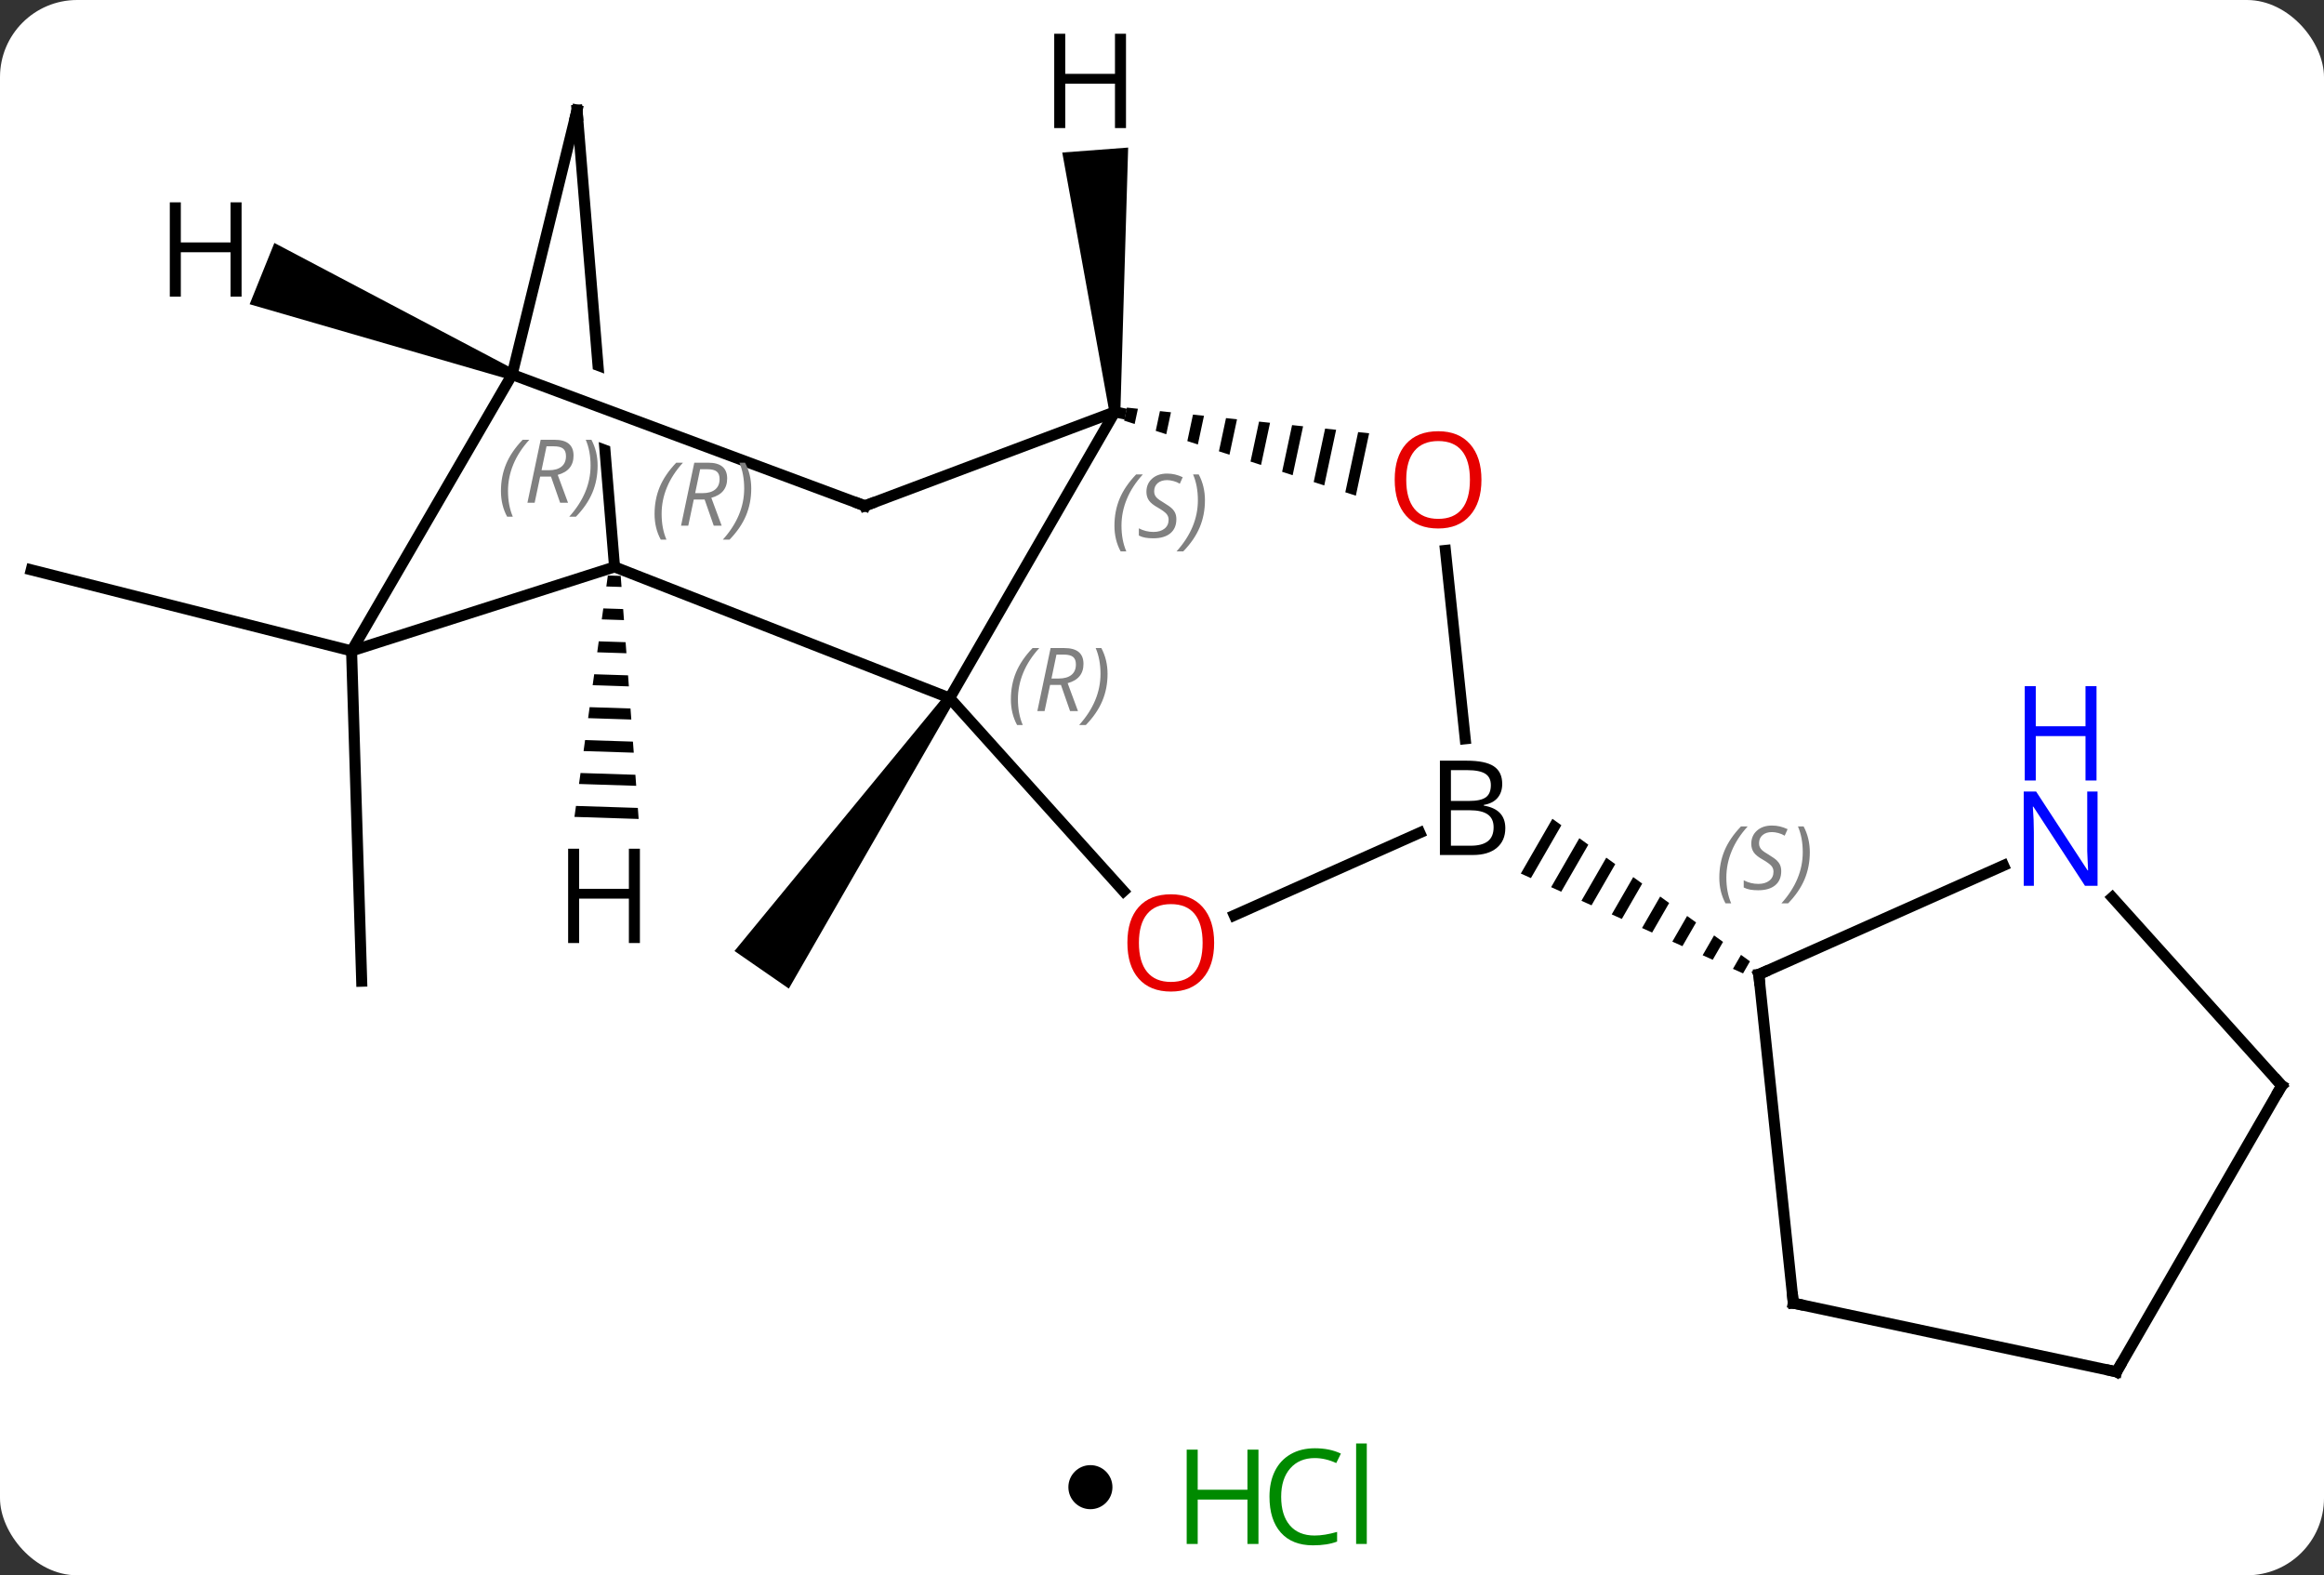 <svg width="211" viewBox="0 0 211 143" style="fill-opacity:1; color-rendering:auto; color-interpolation:auto; text-rendering:auto; stroke:black; stroke-linecap:square; stroke-miterlimit:10; shape-rendering:auto; stroke-opacity:1; fill:black; stroke-dasharray:none; font-weight:normal; stroke-width:1; font-family:'Open Sans'; font-style:normal; stroke-linejoin:miter; font-size:12; stroke-dashoffset:0; image-rendering:auto;" height="143" class="cas-substance-image" xmlns:xlink="http://www.w3.org/1999/xlink" xmlns="http://www.w3.org/2000/svg"><rect x="0" y="0" width="211" height="143" fill="#333333" stroke="none"/><svg class="cas-substance-single-component"><rect y="0" x="0" width="211" stroke="none" ry="7" rx="7" height="143" fill="white" class="cas-substance-group"/><svg y="0" x="0" width="211" viewBox="0 0 211 128" style="fill:black;" height="128" class="cas-substance-single-component-image"><svg><g><clipPath id="clipPath_5d71431361894b2daca79f3702185a071" clipPathUnits="userSpaceOnUse"><path d="M-32.985 -61.374 L-72.851 -58.097 L-68.829 -9.159 L-28.963 -12.436 L-29.419 -17.977 L-29.419 -17.977 L-63.064 -30.497 L-60.971 -36.12 L-29.961 -24.581 L-29.961 -24.581 L-32.985 -61.374 Z"/></clipPath><g transform="translate(105,66)" style="text-rendering:geometricPrecision; color-rendering:optimizeQuality; color-interpolation:linearRGB; stroke-linecap:butt; image-rendering:optimizeQuality;"><path style="stroke:none;" d="M-19.188 -2.918 L-18.366 -2.349 L-33.38 23.742 L-38.314 20.328 Z"/><line y2="-6.912" y1="-14.271" x2="-73.08" x1="-102.165" style="fill:none;"/><line y2="-6.912" y1="23.073" x2="-73.08" x1="-72.162" style="fill:none;"/><line y2="-2.634" y1="-14.535" x2="-18.777" x1="-49.203" style="fill:none;"/><line y2="-6.912" y1="-14.535" x2="-73.08" x1="-49.203" style="fill:none;"/><line y2="-55.998" y1="-14.535" x2="-52.611" x1="-49.203" style="fill:none; clip-path:url(#clipPath_5d71431361894b2daca79f3702185a071);"/><line y2="-28.614" y1="-2.634" x2="-3.777" x1="-18.777" style="fill:none;"/><line y2="14.895" y1="-2.634" x2="-2.994" x1="-18.777" style="fill:none;"/><line y2="-32.001" y1="-6.912" x2="-58.503" x1="-73.08" style="fill:none;"/><line y2="-32.001" y1="-55.998" x2="-58.503" x1="-52.611" style="fill:none;"/><path style="stroke:none;" d="M-2.686 -28.999 L-2.938 -27.819 L-2.938 -27.819 L-1.982 -27.509 L-1.982 -27.509 L-1.687 -28.893 L-1.687 -28.893 L-2.686 -28.999 ZM0.313 -28.681 L-0.069 -26.89 L-0.069 -26.89 L0.887 -26.58 L0.887 -26.58 L1.313 -28.575 L1.313 -28.575 L0.313 -28.681 ZM3.312 -28.363 L2.8 -25.96 L2.8 -25.96 L3.756 -25.651 L3.756 -25.651 L4.312 -28.257 L4.312 -28.257 L3.312 -28.363 ZM6.311 -28.046 L5.668 -25.031 L6.625 -24.721 L6.625 -24.721 L7.311 -27.94 L7.311 -27.94 L6.311 -28.046 ZM9.311 -27.728 L8.537 -24.101 L8.537 -24.101 L9.493 -23.791 L9.493 -23.791 L10.31 -27.622 L10.31 -27.622 L9.311 -27.728 ZM12.31 -27.41 L11.406 -23.172 L11.406 -23.172 L12.362 -22.862 L13.31 -27.304 L13.31 -27.304 L12.31 -27.41 ZM15.309 -27.092 L14.274 -22.242 L14.274 -22.242 L15.231 -21.932 L15.231 -21.932 L16.309 -26.986 L16.309 -26.986 L15.309 -27.092 ZM18.308 -26.775 L17.143 -21.313 L18.099 -21.003 L19.308 -26.669 L19.308 -26.669 L18.308 -26.775 Z"/><line y2="-20.082" y1="-28.614" x2="-26.472" x1="-3.777" style="fill:none;"/><line y2="9.593" y1="17.093" x2="23.905" x1="7.061" style="fill:none;"/><line y2="-20.082" y1="-32.001" x2="-26.472" x1="-58.503" style="fill:none;"/><line y2="1.063" y1="-16.036" x2="28.029" x1="26.232" style="fill:none;"/><path style="stroke:none;" d="M35.945 8.326 L33.077 13.298 L33.995 13.71 L36.76 8.914 L35.945 8.326 ZM38.391 10.091 L35.829 14.534 L36.746 14.946 L39.206 10.679 L38.391 10.091 ZM40.837 11.855 L38.58 15.77 L39.497 16.182 L41.653 12.444 L40.837 11.855 ZM43.284 13.62 L41.331 17.006 L41.331 17.006 L42.248 17.418 L42.248 17.418 L44.099 14.209 L43.284 13.62 ZM45.73 15.385 L44.083 18.241 L45 18.653 L45 18.653 L46.545 15.973 L45.73 15.385 ZM48.176 17.15 L46.834 19.477 L46.834 19.477 L47.751 19.889 L47.751 19.889 L48.992 17.738 L48.176 17.15 ZM50.623 18.915 L49.586 20.713 L50.503 21.125 L50.503 21.125 L51.438 19.503 L51.438 19.503 L50.623 18.915 ZM53.069 20.68 L52.337 21.949 L52.337 21.949 L53.254 22.361 L53.884 21.268 L53.069 20.68 Z"/><line y2="52.293" y1="22.458" x2="57.819" x1="54.684" style="fill:none;"/><line y2="12.563" y1="22.458" x2="76.91" x1="54.684" style="fill:none;"/><line y2="58.53" y1="52.293" x2="87.162" x1="57.819" style="fill:none;"/><line y2="32.55" y1="15.465" x2="102.165" x1="86.779" style="fill:none;"/><line y2="32.55" y1="58.53" x2="102.165" x1="87.162" style="fill:none;"/><path style="stroke:none;" d="M-49.812 -13.758 L-49.95 -12.762 L-49.95 -12.762 L-48.57 -12.718 L-48.57 -12.718 L-48.644 -13.721 L-48.644 -13.721 L-49.812 -13.758 ZM-50.226 -10.77 L-50.364 -9.774 L-50.364 -9.774 L-48.348 -9.709 L-48.348 -9.709 L-48.422 -10.712 L-48.422 -10.712 L-50.226 -10.77 ZM-50.639 -7.782 L-50.777 -6.786 L-50.777 -6.786 L-48.126 -6.7 L-48.126 -6.7 L-48.2 -7.703 L-48.2 -7.703 L-50.639 -7.782 ZM-51.053 -4.794 L-51.191 -3.798 L-51.191 -3.798 L-47.904 -3.692 L-47.904 -3.692 L-47.978 -4.695 L-51.053 -4.794 ZM-51.466 -1.806 L-51.604 -0.809 L-51.604 -0.809 L-47.682 -0.683 L-47.756 -1.686 L-51.466 -1.806 ZM-51.88 1.183 L-52.017 2.179 L-47.46 2.326 L-47.534 1.323 L-51.88 1.183 ZM-52.293 4.171 L-52.431 5.167 L-47.238 5.334 L-47.238 5.334 L-47.312 4.331 L-47.312 4.331 L-52.293 4.171 ZM-52.706 7.159 L-52.844 8.155 L-52.844 8.155 L-47.016 8.343 L-47.09 7.34 L-47.09 7.34 L-52.706 7.159 Z"/><path style="stroke:none;" d="M-3.278 -28.651 L-4.276 -28.576 L-8.556 -52.154 L-2.573 -52.604 Z"/><path style="stroke:none;" d="M-58.316 -32.465 L-58.69 -31.537 L-82.335 -38.382 L-80.09 -43.946 Z"/></g><g transform="translate(105,66)" style="font-size:8.4px; fill:gray; text-rendering:geometricPrecision; image-rendering:optimizeQuality; color-rendering:optimizeQuality; font-family:'Open Sans'; font-style:italic; stroke:gray; color-interpolation:linearRGB;"><path style="stroke:none;" d="M-45.571 -19.343 Q-45.571 -20.671 -45.102 -21.796 Q-44.633 -22.921 -43.602 -23.999 L-42.992 -23.999 Q-43.961 -22.936 -44.446 -21.765 Q-44.93 -20.593 -44.93 -19.358 Q-44.93 -18.03 -44.492 -17.015 L-45.008 -17.015 Q-45.571 -18.046 -45.571 -19.343 ZM-42.011 -20.655 L-42.511 -18.28 L-43.167 -18.28 L-41.964 -23.999 L-40.714 -23.999 Q-38.979 -23.999 -38.979 -22.561 Q-38.979 -21.202 -40.417 -20.811 L-39.479 -18.28 L-40.198 -18.28 L-41.026 -20.655 L-42.011 -20.655 ZM-41.432 -23.405 Q-41.823 -21.483 -41.886 -21.233 L-41.229 -21.233 Q-40.479 -21.233 -40.073 -21.561 Q-39.667 -21.89 -39.667 -22.515 Q-39.667 -22.983 -39.925 -23.194 Q-40.182 -23.405 -40.776 -23.405 L-41.432 -23.405 ZM-36.793 -21.655 Q-36.793 -20.327 -37.27 -19.194 Q-37.746 -18.061 -38.762 -17.015 L-39.371 -17.015 Q-37.434 -19.171 -37.434 -21.655 Q-37.434 -22.983 -37.871 -23.999 L-37.356 -23.999 Q-36.793 -22.936 -36.793 -21.655 Z"/><path style="stroke:none;" d="M-13.22 -2.515 Q-13.22 -3.843 -12.752 -4.968 Q-12.283 -6.093 -11.252 -7.171 L-10.642 -7.171 Q-11.611 -6.109 -12.095 -4.937 Q-12.58 -3.765 -12.58 -2.531 Q-12.58 -1.203 -12.142 -0.187 L-12.658 -0.187 Q-13.22 -1.218 -13.22 -2.515 ZM-9.66 -3.828 L-10.16 -1.453 L-10.817 -1.453 L-9.614 -7.171 L-8.364 -7.171 Q-6.629 -7.171 -6.629 -5.734 Q-6.629 -4.375 -8.067 -3.984 L-7.129 -1.453 L-7.848 -1.453 L-8.676 -3.828 L-9.66 -3.828 ZM-9.082 -6.578 Q-9.473 -4.656 -9.535 -4.406 L-8.879 -4.406 Q-8.129 -4.406 -7.723 -4.734 Q-7.317 -5.062 -7.317 -5.687 Q-7.317 -6.156 -7.574 -6.367 Q-7.832 -6.578 -8.426 -6.578 L-9.082 -6.578 ZM-4.443 -4.828 Q-4.443 -3.5 -4.92 -2.367 Q-5.396 -1.234 -6.412 -0.187 L-7.021 -0.187 Q-5.084 -2.343 -5.084 -4.828 Q-5.084 -6.156 -5.521 -7.171 L-5.006 -7.171 Q-4.443 -6.109 -4.443 -4.828 Z"/></g><g transform="translate(105,66)" style="stroke-linecap:butt; font-size:8.4px; text-rendering:geometricPrecision; image-rendering:optimizeQuality; color-rendering:optimizeQuality; font-family:'Open Sans'; font-style:italic; color-interpolation:linearRGB; stroke-miterlimit:5;"><path style="fill:none;" d="M-52.57 -55.5 L-52.611 -55.998 L-52.73 -55.512"/><path style="fill:none;" d="M-3.288 -28.51 L-3.777 -28.614 L-3.814 -29.113"/><path style="fill:gray; stroke:none;" d="M-3.818 -18.275 Q-3.818 -19.604 -3.349 -20.729 Q-2.881 -21.854 -1.849 -22.932 L-1.24 -22.932 Q-2.209 -21.869 -2.693 -20.697 Q-3.178 -19.525 -3.178 -18.291 Q-3.178 -16.963 -2.74 -15.947 L-3.256 -15.947 Q-3.818 -16.979 -3.818 -18.275 ZM1.804 -18.869 Q1.804 -18.041 1.258 -17.588 Q0.711 -17.135 -0.289 -17.135 Q-0.696 -17.135 -1.008 -17.189 Q-1.321 -17.244 -1.602 -17.385 L-1.602 -18.041 Q-0.977 -17.713 -0.274 -17.713 Q0.351 -17.713 0.726 -18.01 Q1.101 -18.307 1.101 -18.822 Q1.101 -19.135 0.898 -19.361 Q0.695 -19.588 0.133 -19.916 Q-0.461 -20.244 -0.688 -20.572 Q-0.914 -20.9 -0.914 -21.354 Q-0.914 -22.088 -0.399 -22.549 Q0.117 -23.01 0.961 -23.01 Q1.336 -23.01 1.671 -22.932 Q2.007 -22.854 2.382 -22.682 L2.117 -22.088 Q1.867 -22.244 1.546 -22.33 Q1.226 -22.416 0.961 -22.416 Q0.429 -22.416 0.109 -22.143 Q-0.211 -21.869 -0.211 -21.4 Q-0.211 -21.197 -0.141 -21.049 Q-0.071 -20.9 0.07 -20.768 Q0.211 -20.635 0.632 -20.385 Q1.195 -20.041 1.398 -19.846 Q1.601 -19.65 1.703 -19.416 Q1.804 -19.182 1.804 -18.869 ZM4.399 -20.588 Q4.399 -19.26 3.922 -18.127 Q3.446 -16.994 2.43 -15.947 L1.821 -15.947 Q3.758 -18.104 3.758 -20.588 Q3.758 -21.916 3.321 -22.932 L3.836 -22.932 Q4.399 -21.869 4.399 -20.588 Z"/></g><g transform="translate(105,66)" style="stroke-linecap:butt; fill:rgb(230,0,0); text-rendering:geometricPrecision; color-rendering:optimizeQuality; image-rendering:optimizeQuality; font-family:'Open Sans'; stroke:rgb(230,0,0); color-interpolation:linearRGB; stroke-miterlimit:5;"><path style="stroke:none;" d="M5.234 19.589 Q5.234 21.651 4.194 22.831 Q3.155 24.011 1.312 24.011 Q-0.579 24.011 -1.61 22.846 Q-2.642 21.682 -2.642 19.573 Q-2.642 17.479 -1.61 16.331 Q-0.579 15.182 1.312 15.182 Q3.171 15.182 4.202 16.354 Q5.234 17.526 5.234 19.589 ZM-1.595 19.589 Q-1.595 21.323 -0.852 22.229 Q-0.11 23.136 1.312 23.136 Q2.733 23.136 3.46 22.237 Q4.187 21.339 4.187 19.589 Q4.187 17.854 3.46 16.964 Q2.733 16.073 1.312 16.073 Q-0.11 16.073 -0.852 16.971 Q-1.595 17.87 -1.595 19.589 Z"/></g><g transform="translate(105,66)" style="stroke-linecap:butt; font-size:8.4px; fill:gray; text-rendering:geometricPrecision; image-rendering:optimizeQuality; color-rendering:optimizeQuality; font-family:'Open Sans'; font-style:italic; stroke:gray; color-interpolation:linearRGB; stroke-miterlimit:5;"><path style="stroke:none;" d="M-59.518 -21.423 Q-59.518 -22.751 -59.049 -23.876 Q-58.581 -25.001 -57.549 -26.079 L-56.94 -26.079 Q-57.909 -25.017 -58.393 -23.845 Q-58.877 -22.673 -58.877 -21.439 Q-58.877 -20.111 -58.44 -19.095 L-58.956 -19.095 Q-59.518 -20.126 -59.518 -21.423 ZM-55.958 -22.736 L-56.458 -20.361 L-57.114 -20.361 L-55.911 -26.079 L-54.661 -26.079 Q-52.927 -26.079 -52.927 -24.642 Q-52.927 -23.283 -54.364 -22.892 L-53.427 -20.361 L-54.145 -20.361 L-54.974 -22.736 L-55.958 -22.736 ZM-55.38 -25.486 Q-55.77 -23.564 -55.833 -23.314 L-55.177 -23.314 Q-54.427 -23.314 -54.02 -23.642 Q-53.614 -23.97 -53.614 -24.595 Q-53.614 -25.064 -53.872 -25.275 Q-54.13 -25.486 -54.724 -25.486 L-55.38 -25.486 ZM-50.741 -23.736 Q-50.741 -22.408 -51.217 -21.275 Q-51.694 -20.142 -52.709 -19.095 L-53.319 -19.095 Q-51.381 -21.251 -51.381 -23.736 Q-51.381 -25.064 -51.819 -26.079 L-51.303 -26.079 Q-50.741 -25.017 -50.741 -23.736 Z"/></g><g transform="translate(105,66)" style="stroke-linecap:butt; fill:rgb(230,0,0); text-rendering:geometricPrecision; color-rendering:optimizeQuality; image-rendering:optimizeQuality; font-family:'Open Sans'; stroke:rgb(230,0,0); color-interpolation:linearRGB; stroke-miterlimit:5;"><path style="stroke:none;" d="M29.503 -22.447 Q29.503 -20.385 28.464 -19.205 Q27.425 -18.025 25.582 -18.025 Q23.691 -18.025 22.66 -19.189 Q21.628 -20.354 21.628 -22.463 Q21.628 -24.557 22.66 -25.705 Q23.691 -26.854 25.582 -26.854 Q27.441 -26.854 28.472 -25.682 Q29.503 -24.51 29.503 -22.447 ZM22.675 -22.447 Q22.675 -20.713 23.418 -19.807 Q24.16 -18.9 25.582 -18.9 Q27.003 -18.9 27.73 -19.799 Q28.457 -20.697 28.457 -22.447 Q28.457 -24.182 27.73 -25.072 Q27.003 -25.963 25.582 -25.963 Q24.16 -25.963 23.418 -25.064 Q22.675 -24.166 22.675 -22.447 Z"/><path style="fill:none; stroke:black;" d="M-26.004 -20.258 L-26.472 -20.082 L-26.941 -20.256"/><path style="fill:black; stroke:none;" d="M25.732 3.052 L28.154 3.052 Q29.857 3.052 30.623 3.56 Q31.389 4.067 31.389 5.161 Q31.389 5.927 30.967 6.427 Q30.545 6.927 29.717 7.067 L29.717 7.13 Q31.67 7.458 31.67 9.177 Q31.67 10.317 30.896 10.966 Q30.123 11.614 28.732 11.614 L25.732 11.614 L25.732 3.052 ZM26.732 6.708 L28.373 6.708 Q29.435 6.708 29.896 6.38 Q30.357 6.052 30.357 5.271 Q30.357 4.552 29.842 4.231 Q29.326 3.911 28.201 3.911 L26.732 3.911 L26.732 6.708 ZM26.732 7.552 L26.732 10.771 L28.529 10.771 Q29.56 10.771 30.084 10.364 Q30.607 9.958 30.607 9.099 Q30.607 8.302 30.068 7.927 Q29.529 7.552 28.435 7.552 L26.732 7.552 Z"/><path style="fill:none; stroke:black;" d="M54.736 22.955 L54.684 22.458 L55.141 22.255"/></g><g transform="translate(105,66)" style="stroke-linecap:butt; font-size:8.4px; fill:gray; text-rendering:geometricPrecision; image-rendering:optimizeQuality; color-rendering:optimizeQuality; font-family:'Open Sans'; font-style:italic; stroke:gray; color-interpolation:linearRGB; stroke-miterlimit:5;"><path style="stroke:none;" d="M51.099 13.675 Q51.099 12.347 51.568 11.222 Q52.036 10.097 53.068 9.019 L53.677 9.019 Q52.708 10.081 52.224 11.253 Q51.739 12.425 51.739 13.659 Q51.739 14.987 52.177 16.003 L51.661 16.003 Q51.099 14.972 51.099 13.675 ZM56.721 13.081 Q56.721 13.909 56.174 14.362 Q55.627 14.815 54.627 14.815 Q54.221 14.815 53.909 14.761 Q53.596 14.706 53.315 14.565 L53.315 13.909 Q53.94 14.237 54.643 14.237 Q55.268 14.237 55.643 13.94 Q56.018 13.644 56.018 13.128 Q56.018 12.815 55.815 12.589 Q55.612 12.362 55.049 12.034 Q54.456 11.706 54.229 11.378 Q54.002 11.05 54.002 10.597 Q54.002 9.862 54.518 9.401 Q55.034 8.94 55.877 8.94 Q56.252 8.94 56.589 9.019 Q56.924 9.097 57.299 9.269 L57.034 9.862 Q56.784 9.706 56.464 9.62 Q56.143 9.534 55.877 9.534 Q55.346 9.534 55.026 9.808 Q54.706 10.081 54.706 10.55 Q54.706 10.753 54.776 10.901 Q54.846 11.05 54.987 11.183 Q55.127 11.315 55.549 11.565 Q56.112 11.909 56.315 12.104 Q56.518 12.3 56.62 12.534 Q56.721 12.769 56.721 13.081 ZM59.316 11.362 Q59.316 12.69 58.839 13.823 Q58.363 14.956 57.347 16.003 L56.738 16.003 Q58.675 13.847 58.675 11.362 Q58.675 10.034 58.238 9.019 L58.753 9.019 Q59.316 10.081 59.316 11.362 Z"/><path style="fill:none; stroke:black;" d="M57.767 51.796 L57.819 52.293 L58.308 52.397"/></g><g transform="translate(105,66)" style="stroke-linecap:butt; fill:rgb(0,5,255); text-rendering:geometricPrecision; color-rendering:optimizeQuality; image-rendering:optimizeQuality; font-family:'Open Sans'; stroke:rgb(0,5,255); color-interpolation:linearRGB; stroke-miterlimit:5;"><path style="stroke:none;" d="M85.441 14.413 L84.3 14.413 L79.612 7.226 L79.566 7.226 Q79.659 8.491 79.659 9.538 L79.659 14.413 L78.737 14.413 L78.737 5.851 L79.862 5.851 L84.534 13.007 L84.581 13.007 Q84.581 12.851 84.534 11.991 Q84.487 11.132 84.503 10.757 L84.503 5.851 L85.441 5.851 L85.441 14.413 Z"/><path style="stroke:none;" d="M85.347 4.851 L84.347 4.851 L84.347 0.82 L79.831 0.82 L79.831 4.851 L78.831 4.851 L78.831 -3.712 L79.831 -3.712 L79.831 -0.071 L84.347 -0.071 L84.347 -3.712 L85.347 -3.712 L85.347 4.851 Z"/><path style="fill:none; stroke:black;" d="M86.673 58.426 L87.162 58.53 L87.412 58.097"/><path style="fill:none; stroke:black;" d="M101.83 32.178 L102.165 32.55 L101.915 32.983"/><path style="fill:black; stroke:none;" d="M-46.902 19.606 L-47.902 19.606 L-47.902 15.575 L-52.418 15.575 L-52.418 19.606 L-53.418 19.606 L-53.418 11.044 L-52.418 11.044 L-52.418 14.684 L-47.902 14.684 L-47.902 11.044 L-46.902 11.044 L-46.902 19.606 Z"/><path style="fill:black; stroke:none;" d="M-2.769 -54.374 L-3.769 -54.374 L-3.769 -58.405 L-8.285 -58.405 L-8.285 -54.374 L-9.285 -54.374 L-9.285 -62.936 L-8.285 -62.936 L-8.285 -59.296 L-3.769 -59.296 L-3.769 -62.936 L-2.769 -62.936 L-2.769 -54.374 Z"/><path style="fill:black; stroke:none;" d="M-83.067 -39.071 L-84.067 -39.071 L-84.067 -43.102 L-88.583 -43.102 L-88.583 -39.071 L-89.583 -39.071 L-89.583 -47.633 L-88.583 -47.633 L-88.583 -43.993 L-84.067 -43.993 L-84.067 -47.633 L-83.067 -47.633 L-83.067 -39.071 Z"/></g></g></svg></svg><svg y="128" x="97" class="cas-substance-saf"><svg y="5" x="0" width="4" style="fill:black;" height="4" class="cas-substance-saf-dot"><circle stroke="none" r="2" fill="black" cy="2" cx="2"/></svg><svg y="0" x="8" width="22" style="fill:black;" height="15" class="cas-substance-saf-image"><svg><g><g transform="translate(6,8)" style="fill:rgb(0,138,0); text-rendering:geometricPrecision; color-rendering:optimizeQuality; image-rendering:optimizeQuality; font-family:'Open Sans'; stroke:rgb(0,138,0); color-interpolation:linearRGB;"><path style="stroke:none;" d="M3.258 4.156 L2.258 4.156 L2.258 0.125 L-2.258 0.125 L-2.258 4.156 L-3.258 4.156 L-3.258 -4.406 L-2.258 -4.406 L-2.258 -0.766 L2.258 -0.766 L2.258 -4.406 L3.258 -4.406 L3.258 4.156 Z"/><path style="stroke:none;" d="M8.367 -3.641 Q6.961 -3.641 6.141 -2.703 Q5.32 -1.766 5.32 -0.125 Q5.32 1.547 6.109 2.469 Q6.898 3.391 8.352 3.391 Q9.258 3.391 10.398 3.062 L10.398 3.938 Q9.508 4.281 8.211 4.281 Q6.32 4.281 5.289 3.125 Q4.258 1.969 4.258 -0.141 Q4.258 -1.469 4.75 -2.461 Q5.242 -3.453 6.18 -3.992 Q7.117 -4.531 8.383 -4.531 Q9.727 -4.531 10.742 -4.047 L10.32 -3.188 Q9.336 -3.641 8.367 -3.641 ZM13.094 4.156 L12.125 4.156 L12.125 -4.969 L13.094 -4.969 L13.094 4.156 Z"/></g></g></svg></svg></svg></svg></svg>